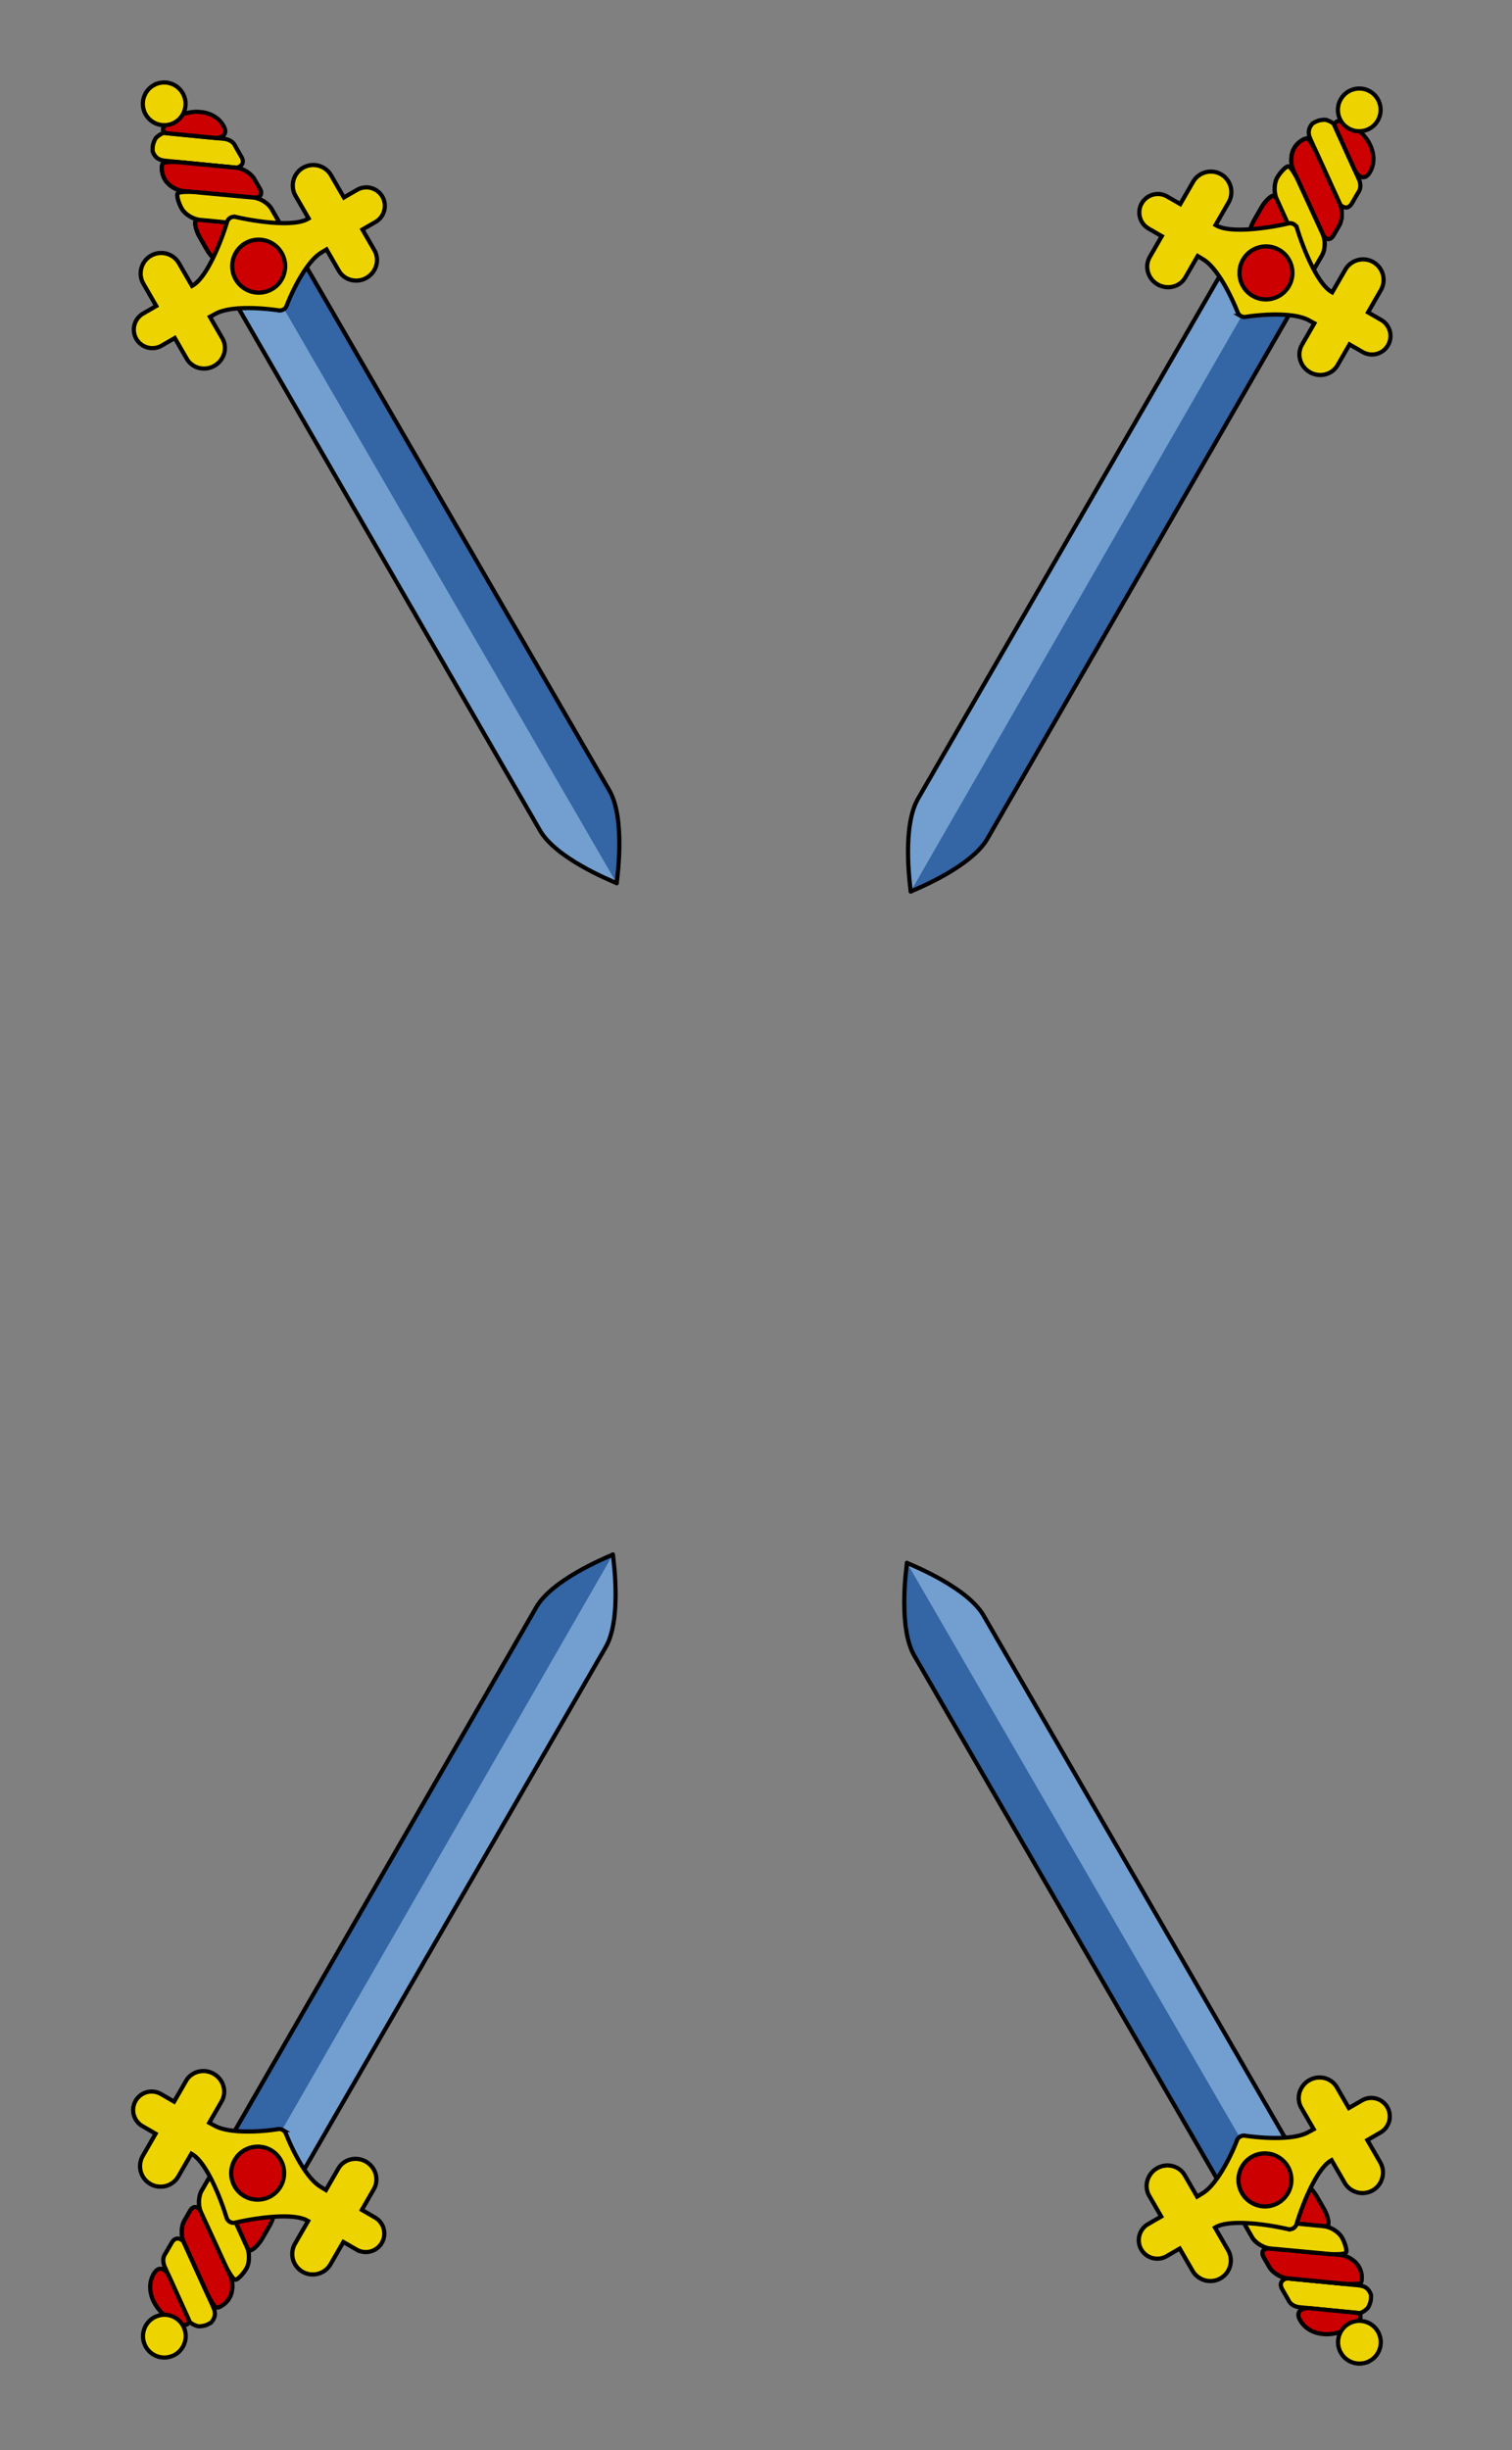 <svg xmlns="http://www.w3.org/2000/svg" xmlns:xlink="http://www.w3.org/1999/xlink" width="178.998" height="289.999" viewBox="0 0 47.36 76.729" xmlns:v="https://vecta.io/nano"><rect x="0" y="0" width="47.36" height="76.729" fill="#808080" stroke="none"/><style><![CDATA[.B{stroke:#000}.C{fill:#edd400}]]></style><g transform="matrix(.265 0 0 .265 -168.263 -29.503)"><g id="A"><g id="B" transform="matrix(.429 -.248 .248 .429 596.24 125.95)"><g fill="#c00" class="B"><use xlink:href="#D"/><use xlink:href="#D"/></g><path d="M112.33 69.136l-11.851-8.49c-.419-.333-2.045-.153-2.498.088-1.117.688-1.552 1.258-2.089 2.22-.536 2.405 1.227 3.262 1.355 3.455l14.03 10.056c1.282.3 2.222-.143 2.263-1.68v-2.601c0-.71.273-1.713-1.21-3.049z" class="B C"/><g fill="#c00" class="B"><path d="M104.29 58.752c-.972 0-1.907.125-2.784.349-.958.304-1.438 1.212-.488 1.927l8.926 6.396c1.851 1.332 3.584 1.111 3.596-1.179v-.125c-.001-4.07-4.143-7.369-9.249-7.369z"/><use xlink:href="#E"/><use xlink:href="#E"/></g><g class="C B"><g stroke-width=".355"><path d="M103.922 59.087c-2.468 0-4.475-2.012-4.475-4.485s2.008-4.486 4.475-4.486 4.475 2.012 4.475 4.486-2.007 4.485-4.475 4.485z"/><path d="M103.922 50.733a3.87 3.87 0 0 1 3.858 3.87 3.87 3.87 0 0 1-3.858 3.868 3.87 3.87 0 0 1-3.86-3.868 3.87 3.87 0 0 1 3.86-3.87"/></g><path d="M103.922 49.5c-2.808 0-5.093 2.289-5.093 5.103s2.285 5.102 5.093 5.102 5.091-2.289 5.091-5.102-2.284-5.103-5.091-5.103z"/><use xlink:href="#F"/><use xlink:href="#F"/></g><g stroke-linecap="round" class="B"><path d="M104.359 269.531c-1.345-1.784-9.559-12.5-9.559-20.021l.072-148.469c0-.41.368-.742.821-.742h8.839" fill="#729fcf"/><path d="M104.341 269.52c1.345-1.784 9.559-12.5 9.559-20.021l-.072-148.469c0-.41-.368-.742-.821-.742h-8.839" fill="#3465a4"/></g><path d="M124.958 114.063c-2.356 0-4.274-1.851-4.274-4.125v-6.531l-.18.004-2.028.05c-5.23.157-13.335 6.625-13.728 6.942-.2.178-.46.276-.734.276a1.2 1.2 0 0 1-.742-.262c-.087-.071-8.408-6.795-13.743-6.956l-2.209-.055v6.532c0 2.275-1.917 4.125-4.273 4.125s-4.276-1.851-4.276-4.125v-6.336h-4.252c-2.093 0-3.796-1.704-3.796-3.798a3.8 3.8 0 0 1 3.796-3.798h4.252v-6.735c0-2.361 1.918-4.279 4.276-4.279a4.28 4.28 0 0 1 4.273 4.279v6.855l.828.001c5.284 0 14.962-9.069 15.059-9.161l.048-.044a1.07 1.07 0 0 1 .73-.283c.294 0 .589.119.812.326 3.367 3.169 10.848 9.162 15.061 9.162h.827v-6.855c0-2.361 1.918-4.279 4.274-4.279s4.276 1.919 4.276 4.279v6.735h4.251a3.8 3.8 0 0 1 3.796 3.798c0 2.094-1.702 3.798-3.796 3.798h-4.251v6.336c0 2.276-1.919 4.125-4.276 4.125z" fill="#fcef3c"/><path d="M124.958 85.609c2.018 0 3.659 1.644 3.659 3.663v7.351h4.867c1.753 0 3.179 1.428 3.179 3.182s-1.427 3.181-3.179 3.181h-4.867v6.952c0 1.935-1.642 3.509-3.66 3.509s-3.658-1.574-3.658-3.509v-7.163l-2.842.069c-5.531.165-13.764 6.807-14.113 7.091a.48.48 0 0 1-.331.128.57.57 0 0 1-.356-.128c-.348-.283-8.582-6.924-14.11-7.091l-2.843-.069v7.163c0 1.935-1.64 3.509-3.657 3.509s-3.659-1.574-3.659-3.509v-6.952h-4.867c-1.753 0-3.18-1.427-3.18-3.181s1.428-3.182 3.18-3.182h4.867v-7.351c0-2.02 1.642-3.663 3.659-3.663s3.657 1.644 3.657 3.663v7.468l1.444.004c5.5 0 15.078-8.947 15.482-9.328l.043-.039c.089-.083.199-.12.311-.12.139 0 .281.058.39.16.405.381 9.983 9.328 15.482 9.328l1.444-.004v-7.468c0-2.021 1.642-3.664 3.658-3.664" fill="#313131"/><g class="B"><path d="M124.958 84.375a4.9 4.9 0 0 0-4.892 4.896v6.238h-.211c-4.011 0-11.329-5.883-14.637-8.993a1.8 1.8 0 0 0-1.235-.494 1.68 1.68 0 0 0-1.153.453l-.038.034c-3.316 3.117-10.634 9-14.645 9h-.209v-6.238a4.9 4.9 0 0 0-4.891-4.896c-2.698 0-4.893 2.197-4.893 4.896v6.117h-3.635a4.42 4.42 0 0 0-4.413 4.415 4.42 4.42 0 0 0 4.413 4.414h3.635v5.719c0 2.615 2.195 4.743 4.893 4.743s4.891-2.128 4.891-4.743v-5.9l1.569.039c5.139.154 13.29 6.747 13.371 6.814.326.262.728.404 1.136.404a1.71 1.71 0 0 0 1.132-.422c2.843-2.308 9.257-6.673 13.348-6.796l1.572-.039v5.9c0 2.615 2.194 4.743 4.891 4.743s4.893-2.127 4.893-4.743v-5.719h3.634a4.42 4.42 0 0 0 4.413-4.414 4.42 4.42 0 0 0-4.413-4.416h-3.634V89.27a4.9 4.9 0 0 0-4.892-4.895z" class="C"/><g fill="#c00"><path d="M104.057 105.109c-3.141 0-5.697-2.562-5.697-5.711s2.556-5.709 5.697-5.709a5.71 5.71 0 0 1 5.696 5.709c0 3.149-2.555 5.711-5.696 5.711z"/><path d="M104.057 94.303c2.8 0 5.079 2.285 5.079 5.093s-2.279 5.093-5.079 5.093-5.081-2.284-5.081-5.093 2.28-5.093 5.081-5.093"/><path d="M104.057 93.07a6.33 6.33 0 0 0-6.314 6.327 6.33 6.33 0 0 0 6.314 6.327c3.481 0 6.312-2.839 6.312-6.327s-2.831-6.327-6.312-6.327z"/></g></g></g><use transform="rotate(60 724.37 246.29)" width="2485" height="1592" xlink:href="#B"/></g><use transform="rotate(180 725 255.86)" width="2485" height="1592" xlink:href="#A"/></g><defs ><path id="D" d="M100 83.999c-1.312-.94-2.884-1.6-3.493-1.468s-1.164 2.251-1.164 3.764v3.733c0 1.512.621 3.853 1.377 5.202 0 0 2.763 4.916 7.87 4.916 4.658 0 7.5-4.001 7.5-4.001.904-1.273.57-3.083-.743-4.023z"/><path id="E" d="M100.275 68.613c-1.314-.938-2.906-1.795-3.536-1.904s-1.696 1.847-1.696 3.359v.364c0 1.512 1.078 3.513 2.395 4.448l13.706 9.718c1.318.933 2.395.461 2.395-1.052v-2.712c0-1.512-1.074-3.517-2.388-4.455z"/><path id="F" d="M99.684 76.473c-1.317-.934-2.901-1.741-3.519-1.794s-1.124 2.178-1.124 3.683 1.074 3.505 2.386 4.444l13.619 9.748c1.312.94 2.41 1.553 2.439 1.362s.052-1.943.052-3.455v-1.416c0-1.512-1.077-3.514-2.395-4.448z"/></defs></svg>
